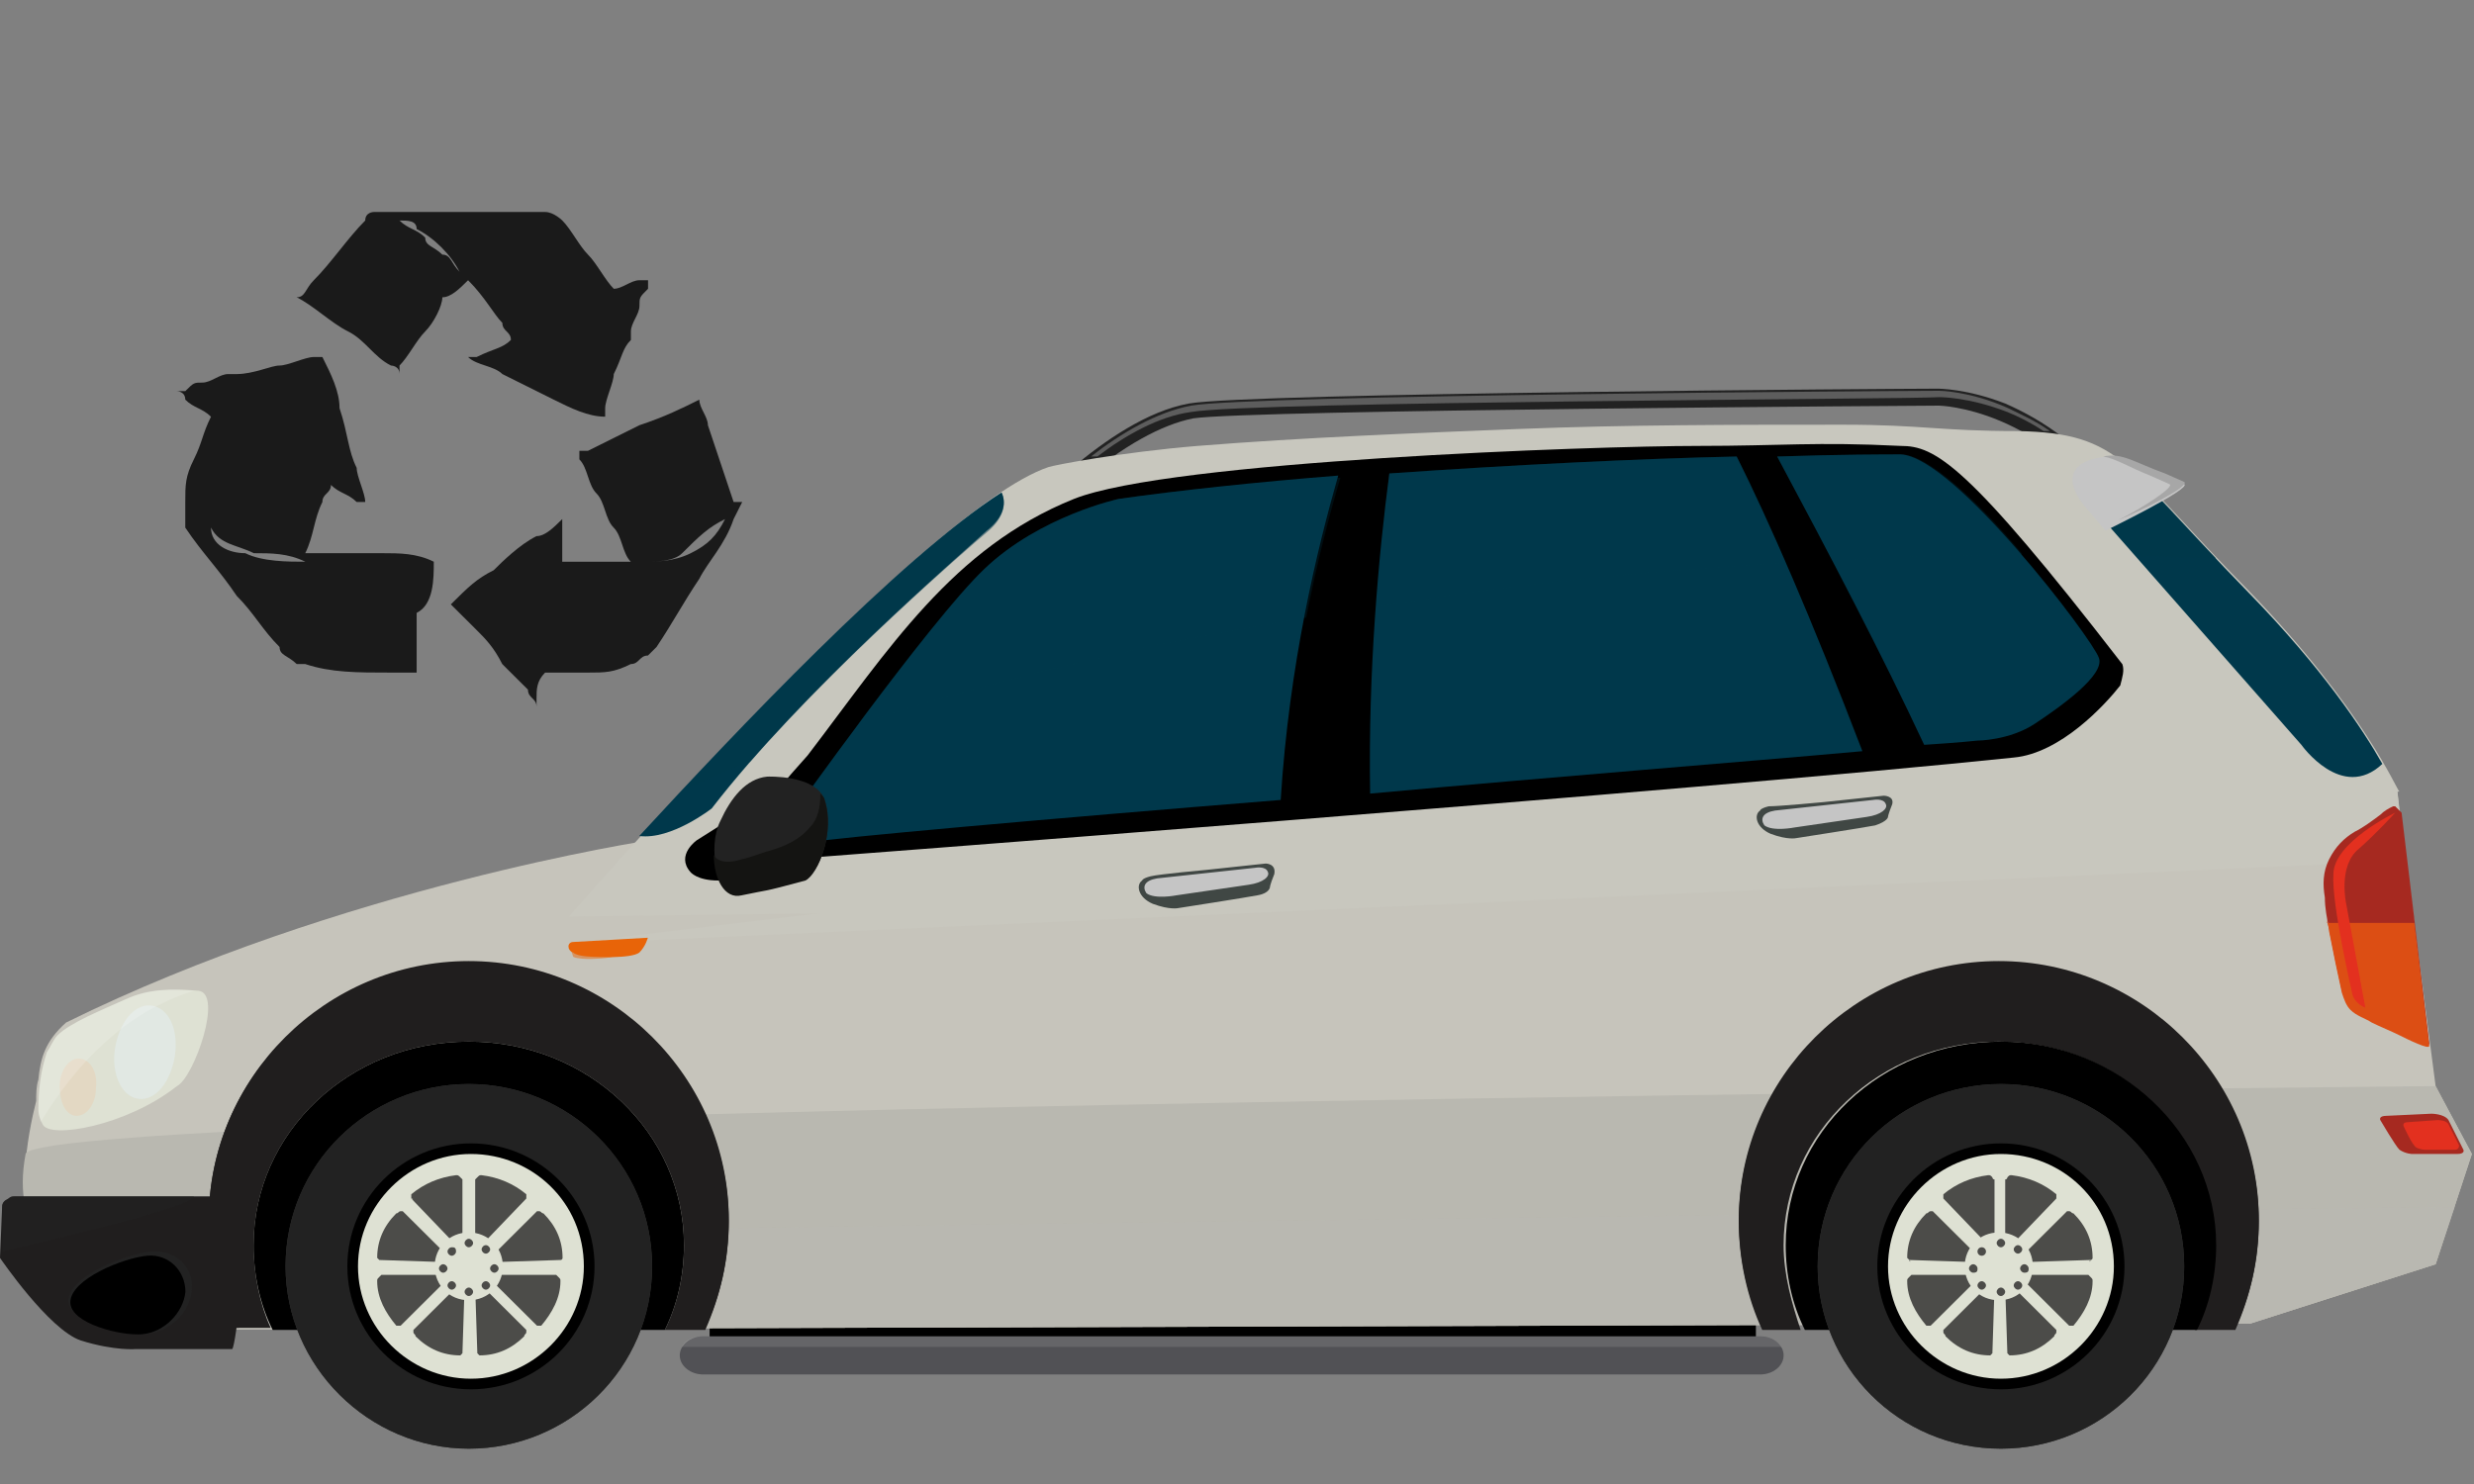 <svg width="70" height="42" viewBox="0 0 70 42" fill="none" xmlns="http://www.w3.org/2000/svg">
<rect x="0" y="0" width="70" height="42" fill="#808080" stroke="none"/>
<g clip-path="url(#clip0_97_34291)">
<path d="M29 15.2L28.639 14.9C28.759 14.78 31.292 11.84 33.643 11.42C35.331 11.12 54.022 11 54.806 11C54.866 11 55.65 11 56.735 11.42C57.7 11.84 59.147 12.68 60.292 14.54L59.87 14.78C57.82 11.54 54.866 11.48 54.866 11.48C54.685 11.48 35.392 11.6 33.764 11.84C32.859 12.02 31.774 12.62 30.568 13.64C29.664 14.42 29.061 15.2 29 15.2Z" fill="#222222"/>
<g opacity="0.6">
<path opacity="0.6" d="M58.001 12.2C57.579 11.9 57.157 11.72 56.795 11.54C55.71 11.06 54.866 11.06 54.866 11.06C54.082 11.06 35.331 11.18 33.703 11.48C32.738 11.66 31.713 12.26 30.869 12.92C30.929 12.92 30.99 12.92 31.05 12.92C31.834 12.32 32.798 11.78 33.703 11.66C35.391 11.36 54.082 11.3 54.866 11.24C54.926 11.24 55.71 11.24 56.795 11.66C57.096 11.78 57.458 11.96 57.82 12.2C57.82 12.2 57.88 12.2 58.001 12.2Z" fill="#C5C5C5"/>
</g>
<path d="M49.622 37.88C49.622 38.24 49.32 38.6 48.898 38.6H20.802C20.44 38.6 20.078 38.3 20.078 37.88V36.62C20.078 36.26 20.38 35.9 20.802 35.9H48.958C49.32 35.9 49.682 36.2 49.682 36.62V37.88H49.622Z" fill="black"/>
<path d="M50.466 38.36C50.466 38.66 50.165 38.9 49.803 38.9H19.898C19.536 38.9 19.234 38.66 19.234 38.36C19.234 38.06 19.536 37.82 19.898 37.82H49.803C50.165 37.82 50.466 38.06 50.466 38.36Z" fill="#515155"/>
<g opacity="0.4">
<path opacity="0.4" d="M50.406 38.12C50.285 37.94 50.044 37.82 49.803 37.82H19.898C19.596 37.82 19.355 37.94 19.295 38.12H50.406Z" fill="#D0D0D0"/>
</g>
<path d="M67.829 22.4L18.389 23.78C18.389 23.78 9.646 25.1 1.869 28.94C1.266 29.48 1.145 29.96 1.085 30.56C1.024 30.74 1.024 30.98 1.024 31.16C0.783 32.12 0.361 34.28 1.205 35.18C2.471 36.56 1.688 35.72 3.255 37.58C3.316 37.64 3.376 37.64 3.436 37.64L63.669 37.46L68.914 35.78L69.939 32.66L68.914 30.74L67.829 22.4Z" fill="#C6C4BB"/>
<path d="M0.724 32.66C0.302 34.94 1.628 35.72 3.256 37.58C3.316 37.64 3.377 37.64 3.437 37.64L63.669 37.46L68.915 35.78L69.94 32.66L68.915 30.74C68.975 30.74 0.965 31.34 0.724 32.66Z" fill="#B9B8B0"/>
<g opacity="0.6">
<path opacity="0.6" d="M1.206 35.18C2.472 36.56 1.688 35.72 3.256 37.58C3.316 37.64 3.376 37.64 3.437 37.64L63.669 37.46L68.915 35.78L69.457 34.16C69.457 34.16 0.965 34.88 1.206 35.18Z" fill="#B9B8B0"/>
</g>
<path d="M63.608 16.7C60.111 13.16 60.051 12.26 57.097 12.2C54.866 12.2 54.384 12.02 52.153 12.02C49.078 12.02 46.063 12.02 42.988 12.14C39.974 12.26 36.899 12.38 33.884 12.62C31.713 12.8 29.844 13.16 29.664 13.22C26.106 14.42 16.098 25.94 16.098 25.94L39.793 25.64L67.889 22.4C67.829 22.4 66.924 20.12 63.608 16.7Z" fill="#C8C7BE"/>
<path d="M60.052 18.8C55.65 13.1 54.746 12.62 53.781 12.62C51.37 12.5 50.405 12.62 48.053 12.62C45.099 12.62 33.101 13.04 30.388 14.12C26.951 15.5 25.142 18.38 22.851 21.38C22.489 21.8 21.947 22.34 21.705 22.88C21.705 22.88 21.102 24.2 22.308 24.32C22.308 24.32 48.415 22.34 56.977 21.44C58.303 21.32 59.569 19.94 59.991 19.4C60.052 19.16 60.112 18.98 60.052 18.8Z" fill="black"/>
<path d="M20.138 22.88C22.73 19.52 27.072 15.8 27.916 15.02C28.458 14.6 28.458 14.18 28.338 13.94C25.444 15.8 20.801 20.72 18.088 23.66C18.992 23.78 20.138 22.88 20.138 22.88Z" fill="#00384B"/>
<path d="M31.654 14.12C31.654 14.12 29.423 14.6 27.855 16.1C26.288 17.6 22.369 23.12 22.369 23.12C22.369 23.12 21.404 24.08 22.911 23.84C23.514 23.72 29.543 23.18 36.236 22.64C36.477 18.8 37.261 15.56 37.864 13.46C35.573 13.64 33.342 13.88 31.654 14.12Z" fill="#00384B"/>
<path d="M39.31 13.4C39.009 15.68 38.707 18.98 38.767 22.46C44.013 21.98 49.379 21.56 52.695 21.26C51.248 17.48 50.042 14.72 49.138 12.92C46.364 12.98 42.747 13.16 39.31 13.4Z" fill="#00384B"/>
<path d="M59.387 18.62C59.206 18.08 55.288 12.92 53.78 12.86C53.358 12.86 52.092 12.86 50.283 12.92C51.791 15.74 53.238 18.5 54.443 21.08C55.408 21.02 55.951 20.96 55.951 20.96C55.951 20.96 56.855 20.96 57.579 20.48C58.302 20 59.568 19.1 59.387 18.62Z" fill="#00384B"/>
<path d="M7.174 35.24C7.174 32.06 9.888 29.48 13.264 29.48C16.64 29.48 19.354 32.06 19.354 35.24C19.354 36.08 19.173 36.92 18.811 37.64H19.956C20.378 36.68 20.62 35.66 20.62 34.58C20.62 30.56 17.304 27.26 13.264 27.26C9.224 27.26 5.908 30.5 5.908 34.52C5.908 35.6 6.149 36.68 6.571 37.58H7.657C7.355 36.92 7.174 36.08 7.174 35.24Z" fill="#201E1E"/>
<path d="M20.62 34.52C20.62 30.5 17.304 27.2 13.264 27.2C9.224 27.2 5.908 30.5 5.908 34.52C5.908 35.6 6.149 36.68 6.571 37.58H6.752C6.391 36.74 6.21 35.78 6.21 34.82C6.21 30.92 9.345 27.8 13.264 27.8C17.183 27.8 20.318 30.92 20.318 34.82C20.318 35.78 20.137 36.74 19.776 37.58H19.956C20.378 36.68 20.62 35.66 20.62 34.52Z" fill="#201E1E"/>
<path d="M13.263 29.48C9.887 29.48 7.174 32.06 7.174 35.24C7.174 36.08 7.355 36.92 7.716 37.64H18.81C19.172 36.92 19.353 36.08 19.353 35.24C19.353 32.06 16.64 29.48 13.263 29.48Z" fill="black"/>
<path d="M18.45 35.84C18.45 38.72 16.099 41 13.265 41C10.431 41 8.08 38.66 8.08 35.84C8.08 32.96 10.431 30.68 13.265 30.68C16.099 30.68 18.45 32.96 18.45 35.84Z" fill="#363635"/>
<path d="M18.45 35.84C18.45 38.72 16.099 41 13.265 41C10.431 41 8.08 38.66 8.08 35.84C8.08 32.96 10.431 30.68 13.265 30.68C16.099 30.68 18.45 32.96 18.45 35.84Z" fill="#222222"/>
<path d="M16.822 35.84C16.822 37.76 15.255 39.32 13.325 39.32C11.396 39.32 9.828 37.76 9.828 35.84C9.828 33.92 11.396 32.36 13.325 32.36C15.255 32.36 16.822 33.92 16.822 35.84Z" fill="black"/>
<path d="M16.52 35.84C16.52 37.58 15.073 39.02 13.324 39.02C11.576 39.02 10.129 37.58 10.129 35.84C10.129 34.1 11.576 32.66 13.324 32.66C15.073 32.66 16.52 34.04 16.52 35.84Z" fill="#DEE1D3"/>
<path d="M14.892 33.92C14.892 33.86 14.892 33.86 14.892 33.8C14.531 33.5 14.108 33.32 13.626 33.26C13.566 33.26 13.566 33.26 13.506 33.32L13.445 33.38V35.18C13.445 35.18 13.445 35.24 13.506 35.24C13.506 35.24 13.506 35.24 13.566 35.24H13.626L14.892 33.92C14.892 33.98 14.892 33.92 14.892 33.92Z" fill="#4C4C49"/>
<path d="M15.857 35.66C15.917 35.66 15.917 35.6 15.917 35.6C15.917 35.12 15.736 34.7 15.375 34.34C15.315 34.34 15.315 34.28 15.254 34.28H15.194L13.928 35.54V35.6C13.928 35.6 13.928 35.6 13.928 35.66L13.988 35.72L15.857 35.66C15.797 35.72 15.797 35.72 15.857 35.66Z" fill="#4C4C49"/>
<path d="M15.194 37.52C15.254 37.52 15.254 37.52 15.314 37.52C15.616 37.16 15.857 36.74 15.857 36.26C15.857 36.2 15.857 36.2 15.797 36.14L15.736 36.08H13.928C13.928 36.08 13.867 36.08 13.867 36.14V36.2L15.194 37.52Z" fill="#4C4C49"/>
<path d="M13.506 38.3L13.566 38.36C14.048 38.36 14.47 38.18 14.832 37.82C14.832 37.76 14.892 37.76 14.892 37.7V37.64L13.626 36.38H13.566C13.566 36.38 13.566 36.38 13.506 36.38L13.445 36.44L13.506 38.3C13.445 38.3 13.445 38.3 13.506 38.3Z" fill="#4C4C49"/>
<path d="M11.637 33.92C11.637 33.86 11.637 33.86 11.637 33.8C11.998 33.5 12.421 33.32 12.903 33.26C12.963 33.26 12.963 33.26 13.024 33.32L13.084 33.38V35.18C13.084 35.18 13.084 35.24 13.024 35.24C13.024 35.24 13.024 35.24 12.963 35.24H12.903L11.637 33.92C11.697 33.98 11.697 33.92 11.637 33.92Z" fill="#4C4C49"/>
<path d="M10.732 35.66L10.672 35.6C10.672 35.12 10.853 34.7 11.214 34.34C11.275 34.34 11.275 34.28 11.335 34.28H11.395L12.662 35.54V35.6C12.662 35.6 12.662 35.6 12.662 35.66L12.601 35.72L10.732 35.66C10.732 35.72 10.732 35.72 10.732 35.66Z" fill="#4C4C49"/>
<path d="M11.335 37.52C11.275 37.52 11.275 37.52 11.214 37.52C10.913 37.16 10.672 36.74 10.672 36.26C10.672 36.2 10.672 36.2 10.732 36.14L10.793 36.08H12.601C12.601 36.08 12.662 36.08 12.662 36.14V36.2L11.335 37.52C11.395 37.52 11.335 37.52 11.335 37.52Z" fill="#4C4C49"/>
<path d="M13.084 38.3L13.024 38.36C12.541 38.36 12.119 38.18 11.758 37.82C11.758 37.76 11.697 37.76 11.697 37.7V37.64L12.963 36.38H13.024C13.024 36.38 13.024 36.38 13.084 36.38L13.144 36.44L13.084 38.3Z" fill="#4C4C49"/>
<path d="M14.228 35.84C14.228 36.38 13.806 36.8 13.264 36.8C12.721 36.8 12.299 36.38 12.299 35.84C12.299 35.3 12.721 34.88 13.264 34.88C13.806 34.88 14.228 35.3 14.228 35.84Z" fill="#DEE1D3"/>
<path d="M13.868 35.36C13.868 35.42 13.808 35.48 13.748 35.48C13.687 35.48 13.627 35.42 13.627 35.36C13.627 35.3 13.687 35.24 13.748 35.24C13.808 35.24 13.868 35.3 13.868 35.36Z" fill="#4C4C49"/>
<path d="M13.386 35.18C13.386 35.24 13.325 35.3 13.265 35.3C13.205 35.3 13.145 35.24 13.145 35.18C13.145 35.12 13.205 35.06 13.265 35.06C13.325 35.06 13.386 35.12 13.386 35.18Z" fill="#4C4C49"/>
<path d="M12.903 35.42C12.903 35.48 12.843 35.54 12.783 35.54C12.722 35.54 12.662 35.48 12.662 35.42C12.662 35.36 12.722 35.3 12.783 35.3C12.843 35.3 12.903 35.3 12.903 35.42Z" fill="#4C4C49"/>
<path d="M13.868 36.38C13.868 36.32 13.808 36.26 13.748 36.26C13.687 36.26 13.627 36.32 13.627 36.38C13.627 36.44 13.687 36.5 13.748 36.5C13.808 36.5 13.868 36.44 13.868 36.38Z" fill="#4C4C49"/>
<path d="M14.108 35.9C14.108 35.84 14.048 35.78 13.988 35.78C13.928 35.78 13.867 35.84 13.867 35.9C13.867 35.96 13.928 36.02 13.988 36.02C14.048 36.02 14.108 35.96 14.108 35.9Z" fill="#4C4C49"/>
<path d="M12.661 35.9C12.661 35.84 12.601 35.78 12.54 35.78C12.48 35.78 12.42 35.84 12.42 35.9C12.42 35.96 12.48 36.02 12.54 36.02C12.601 36.02 12.661 35.96 12.661 35.9Z" fill="#4C4C49"/>
<path d="M13.386 36.56C13.386 36.5 13.325 36.44 13.265 36.44C13.205 36.44 13.145 36.5 13.145 36.56C13.145 36.62 13.205 36.68 13.265 36.68C13.325 36.68 13.386 36.62 13.386 36.56Z" fill="#4C4C49"/>
<path d="M12.903 36.38C12.903 36.32 12.843 36.26 12.783 36.26C12.722 36.26 12.662 36.32 12.662 36.38C12.662 36.44 12.722 36.5 12.783 36.5C12.843 36.5 12.903 36.44 12.903 36.38Z" fill="#4C4C49"/>
<path d="M6.994 34.94C6.994 34.58 7.054 34.22 7.054 33.86H0.422C0.362 33.86 0.301 33.86 0.241 33.92C0.121 33.98 0.06 34.04 0.06 34.16L0 35.6C0 35.6 1.387 37.64 2.291 37.94C3.256 38.24 3.859 38.18 3.859 38.18H6.572C6.693 38 6.934 35.42 6.994 34.94Z" fill="#201E1E"/>
<path opacity="0.6" d="M5.487 33.86H0.423C0.363 33.86 0.302 33.86 0.242 33.92C0.121 33.98 0.061 34.04 0.061 34.16V35.42C0.001 35.42 5.427 34.22 5.487 33.86Z" fill="#222222"/>
<path d="M21.042 22.94L19.716 23.78C19.716 23.78 19.113 24.2 19.535 24.68C19.535 24.68 19.716 24.92 20.319 24.92C20.861 24.92 22.007 24.68 22.007 24.68L21.042 22.94Z" fill="black"/>
<path d="M23.333 22.64C23.092 21.92 21.706 21.98 21.706 21.98C21.103 22.04 20.681 22.58 20.379 23.24C20.017 23.96 20.259 25.4 20.982 25.28C21.826 25.1 21.464 25.22 22.791 24.86C23.153 24.74 23.635 23.54 23.333 22.64Z" fill="#222222"/>
<path d="M23.332 22.64C23.332 22.58 23.272 22.52 23.212 22.46C23.212 22.82 23.152 23.18 22.91 23.42C22.609 23.78 22.187 23.96 21.765 24.08C21.524 24.14 21.282 24.26 20.981 24.32C20.8 24.38 20.499 24.44 20.318 24.32C20.258 24.32 20.258 24.26 20.197 24.2C20.197 24.86 20.499 25.46 20.981 25.34C21.825 25.16 21.463 25.28 22.79 24.92C23.152 24.74 23.634 23.54 23.332 22.64Z" fill="#141412"/>
<path d="M15.918 26.72L66.805 20.6L67.83 22.34L67.89 23L66.323 24.44L15.918 26.72Z" fill="#C8C7BE"/>
<path d="M34.126 24.62L35.814 24.44C35.814 24.44 36.115 24.44 36.055 24.74C35.934 25.04 35.934 25.1 35.934 25.1C35.934 25.1 35.934 25.28 35.573 25.34C35.271 25.4 33.342 25.7 33.342 25.7C33.342 25.7 33.101 25.76 32.618 25.58C32.196 25.4 32.136 25.04 32.317 24.92C32.317 24.92 32.317 24.86 32.558 24.8C32.799 24.74 34.126 24.62 34.126 24.62Z" fill="#404744"/>
<path d="M32.739 24.86L35.512 24.56C35.512 24.56 35.814 24.5 35.874 24.68C35.934 24.8 35.753 24.98 35.331 25.04C34.909 25.1 33.281 25.34 33.281 25.34C33.281 25.34 32.678 25.46 32.437 25.28C32.317 25.1 32.377 24.92 32.739 24.86Z" fill="#C5C5C5"/>
<path d="M51.61 22.7L53.298 22.52C53.298 22.52 53.6 22.52 53.539 22.76C53.419 23.06 53.419 23.12 53.419 23.12C53.419 23.12 53.419 23.24 53.057 23.36C52.756 23.42 50.826 23.72 50.826 23.72C50.826 23.72 50.585 23.78 50.103 23.6C49.681 23.42 49.62 23.06 49.801 22.94C49.801 22.94 49.801 22.88 50.042 22.82C50.344 22.82 51.61 22.7 51.61 22.7Z" fill="#404744"/>
<path d="M50.223 22.94L52.997 22.64C52.997 22.64 53.298 22.58 53.358 22.76C53.419 22.88 53.238 23.06 52.816 23.12C52.394 23.18 50.766 23.42 50.766 23.42C50.766 23.42 50.163 23.54 49.922 23.36C49.801 23.18 49.861 23 50.223 22.94Z" fill="#C5C5C5"/>
<path d="M59.871 12.98C59.026 12.98 58.484 13.22 58.785 13.88L65.116 21.08C65.116 21.08 66.262 22.7 67.407 21.62C66.865 20.66 65.719 18.92 63.609 16.76C61.679 14.78 60.775 13.64 59.871 12.98Z" fill="#00384B"/>
<path d="M5.608 28.04C4.884 27.98 4.221 27.98 3.558 28.28C2.895 28.58 1.99 28.94 1.629 29.3C1.508 29.42 1.448 29.6 1.327 29.78C1.146 30.32 1.086 30.86 1.086 31.4C1.086 31.58 1.146 31.7 1.207 31.82C1.387 32.24 3.558 31.88 5.005 30.74C5.487 30.5 6.331 28.1 5.608 28.04Z" fill="#DEE1D3"/>
<path opacity="0.6" d="M4.945 29.9C4.825 30.62 4.403 31.16 3.92 31.1C3.438 31.04 3.136 30.38 3.257 29.66C3.378 28.94 3.8 28.4 4.282 28.46C4.764 28.52 5.066 29.12 4.945 29.9Z" fill="#E3EDEE"/>
<path d="M2.714 30.8C2.714 31.22 2.473 31.58 2.172 31.58C1.87 31.58 1.689 31.22 1.689 30.74C1.689 30.32 1.931 29.96 2.232 29.96C2.534 29.96 2.775 30.32 2.714 30.8Z" fill="#E3D8C3"/>
<g opacity="0.4">
<path opacity="0.4" d="M5.487 28.04C4.824 27.98 4.161 27.98 3.558 28.28C2.895 28.58 1.99 28.94 1.629 29.3C1.508 29.42 1.448 29.6 1.327 29.78C1.146 30.32 1.086 30.86 1.086 31.4C1.086 31.52 1.146 31.64 1.146 31.76C2.171 30.08 3.558 28.64 5.487 28.04Z" fill="white"/>
</g>
<path d="M4.281 35.42C4.944 35.36 5.487 35.84 5.427 36.5C5.366 37.16 4.824 37.7 4.1 37.76C3.437 37.82 1.93 37.4 1.93 36.8C1.99 36.08 3.618 35.48 4.281 35.42Z" fill="#222222"/>
<path d="M4.161 35.54C4.764 35.48 5.246 35.96 5.246 36.56C5.186 37.16 4.643 37.7 4.04 37.76C3.437 37.82 1.99 37.46 1.99 36.86C1.99 36.2 3.498 35.6 4.161 35.54Z" fill="black"/>
<path opacity="0.5" d="M21.223 21.56C23.815 18.62 27.192 15.68 27.975 15.02C28.458 14.6 28.458 14.18 28.337 13.94C25.865 15.56 22.067 19.46 19.354 22.34C19.956 22.1 20.559 21.8 21.223 21.56Z" fill="#00384B"/>
<g opacity="0.5">
<path opacity="0.5" d="M31.655 18.5C33.403 18.08 35.212 17.78 36.96 17.48C37.262 15.92 37.623 14.54 37.925 13.52C35.574 13.64 33.343 13.88 31.655 14.12C31.655 14.12 29.424 14.6 27.856 16.1C27.012 16.88 25.505 18.86 24.299 20.48C26.71 19.7 29.183 19.04 31.655 18.5Z" fill="#00384B"/>
<path opacity="0.5" d="M50.525 15.92C49.983 14.72 49.561 13.76 49.139 12.92C46.365 12.98 42.748 13.16 39.311 13.4C39.19 14.48 39.07 15.74 38.949 17.18C42.748 16.52 46.667 16.16 50.525 15.92Z" fill="#00384B"/>
<path opacity="0.5" d="M55.048 15.74C55.772 15.74 56.495 15.68 57.219 15.68C56.013 14.24 54.566 12.86 53.782 12.86C53.36 12.86 52.094 12.86 50.285 12.92C50.828 13.94 51.37 14.9 51.853 15.86C52.938 15.8 53.963 15.74 55.048 15.74Z" fill="#00384B"/>
</g>
<path opacity="0.5" d="M60.474 15.74C61.197 15.74 61.921 15.8 62.705 15.8C61.378 14.42 60.655 13.52 59.931 12.98C59.087 12.98 58.544 13.22 58.846 13.88L60.474 15.74Z" fill="#00384B"/>
<path d="M50.465 35.24C50.465 32.06 53.179 29.48 56.555 29.48C59.931 29.48 62.645 32.06 62.645 35.24C62.645 36.08 62.464 36.92 62.102 37.64H63.248C63.669 36.68 63.911 35.66 63.911 34.58C63.911 30.56 60.595 27.26 56.555 27.26C52.515 27.26 49.199 30.56 49.199 34.58C49.199 35.66 49.44 36.74 49.862 37.64H50.948C50.706 36.92 50.465 36.08 50.465 35.24Z" fill="#201E1E"/>
<path d="M56.615 29.48C53.239 29.48 50.525 32.06 50.525 35.24C50.525 36.08 50.706 36.92 51.068 37.64H62.162C62.524 36.92 62.705 36.08 62.705 35.24C62.705 32.06 59.931 29.48 56.615 29.48Z" fill="black"/>
<path d="M61.8 35.84C61.8 38.72 59.449 41 56.615 41C53.721 41 51.43 38.66 51.43 35.84C51.43 32.96 53.781 30.68 56.615 30.68C59.449 30.68 61.8 32.96 61.8 35.84Z" fill="#363635"/>
<path d="M61.8 35.84C61.8 38.72 59.449 41 56.615 41C53.721 41 51.43 38.66 51.43 35.84C51.43 32.96 53.781 30.68 56.615 30.68C59.449 30.68 61.8 32.96 61.8 35.84Z" fill="#222222"/>
<path d="M60.111 35.84C60.111 37.76 58.544 39.32 56.614 39.32C54.685 39.32 53.117 37.76 53.117 35.84C53.117 33.92 54.685 32.36 56.614 32.36C58.544 32.36 60.111 33.92 60.111 35.84Z" fill="black"/>
<path d="M59.811 35.84C59.811 37.58 58.364 39.02 56.615 39.02C54.867 39.02 53.42 37.58 53.42 35.84C53.42 34.1 54.867 32.66 56.615 32.66C58.364 32.66 59.811 34.04 59.811 35.84Z" fill="#DEE1D3"/>
<path d="M58.183 33.92C58.183 33.86 58.183 33.86 58.183 33.8C57.822 33.5 57.4 33.32 56.917 33.26C56.857 33.26 56.857 33.26 56.797 33.32C56.797 33.32 56.797 33.38 56.736 33.38V35.18C56.736 35.18 56.736 35.24 56.797 35.24C56.797 35.24 56.797 35.24 56.857 35.24H56.917L58.183 33.92C58.183 33.98 58.183 33.92 58.183 33.92Z" fill="#4C4C49"/>
<path d="M59.148 35.66C59.208 35.66 59.208 35.6 59.208 35.6C59.208 35.12 59.028 34.7 58.666 34.34C58.605 34.34 58.605 34.28 58.545 34.28H58.485L57.219 35.54V35.6C57.219 35.6 57.219 35.6 57.219 35.66L57.279 35.72L59.148 35.66C59.088 35.72 59.148 35.72 59.148 35.66Z" fill="#4C4C49"/>
<path d="M58.545 37.52C58.605 37.52 58.605 37.52 58.666 37.52C58.967 37.16 59.208 36.74 59.208 36.26C59.208 36.2 59.208 36.2 59.148 36.14L59.088 36.08H57.279C57.279 36.08 57.219 36.08 57.219 36.14V36.2L58.545 37.52C58.485 37.52 58.485 37.52 58.545 37.52Z" fill="#4C4C49"/>
<path d="M56.797 38.3L56.857 38.36C57.339 38.36 57.761 38.18 58.123 37.82C58.123 37.76 58.183 37.76 58.183 37.7V37.64L56.917 36.38H56.857C56.857 36.38 56.857 36.38 56.797 36.38L56.736 36.44L56.797 38.3Z" fill="#4C4C49"/>
<path d="M54.986 33.92C54.986 33.86 54.986 33.86 54.986 33.8C55.348 33.5 55.77 33.32 56.252 33.26C56.313 33.26 56.313 33.26 56.373 33.32C56.373 33.32 56.373 33.38 56.433 33.38V35.18C56.433 35.18 56.433 35.24 56.373 35.24C56.373 35.24 56.373 35.24 56.313 35.24H56.252L54.986 33.92C54.986 33.98 54.986 33.92 54.986 33.92Z" fill="#4C4C49"/>
<path d="M54.023 35.66L53.963 35.6C53.963 35.12 54.144 34.7 54.505 34.34C54.566 34.34 54.566 34.28 54.626 34.28H54.686L55.953 35.54V35.6C55.953 35.6 55.953 35.6 55.953 35.66L55.892 35.72L54.023 35.66C54.084 35.72 54.023 35.72 54.023 35.66Z" fill="#4C4C49"/>
<path d="M54.626 37.52C54.566 37.52 54.566 37.52 54.505 37.52C54.204 37.16 53.963 36.74 53.963 36.26C53.963 36.2 53.963 36.2 54.023 36.14L54.084 36.08H55.892C55.892 36.08 55.953 36.08 55.953 36.14V36.2L54.626 37.52C54.686 37.52 54.686 37.52 54.626 37.52Z" fill="#4C4C49"/>
<path d="M56.373 38.3L56.313 38.36C55.83 38.36 55.408 38.18 55.047 37.82C55.047 37.76 54.986 37.76 54.986 37.7V37.64L56.252 36.38H56.313C56.313 36.38 56.313 36.38 56.373 36.38L56.433 36.44L56.373 38.3Z" fill="#4C4C49"/>
<path d="M57.519 35.84C57.519 36.38 57.097 36.8 56.554 36.8C56.012 36.8 55.59 36.38 55.59 35.84C55.59 35.3 56.012 34.88 56.554 34.88C57.097 34.88 57.519 35.3 57.519 35.84Z" fill="#DEE1D3"/>
<path d="M57.218 35.36C57.218 35.42 57.157 35.48 57.097 35.48C57.037 35.48 56.977 35.42 56.977 35.36C56.977 35.3 57.037 35.24 57.097 35.24C57.157 35.24 57.218 35.3 57.218 35.36Z" fill="#4C4C49"/>
<path d="M56.735 35.18C56.735 35.24 56.675 35.3 56.615 35.3C56.554 35.3 56.494 35.24 56.494 35.18C56.494 35.12 56.554 35.06 56.615 35.06C56.675 35.06 56.735 35.12 56.735 35.18Z" fill="#4C4C49"/>
<path d="M56.072 35.54C56.138 35.54 56.192 35.486 56.192 35.42C56.192 35.354 56.138 35.3 56.072 35.3C56.005 35.3 55.951 35.354 55.951 35.42C55.951 35.486 56.005 35.54 56.072 35.54Z" fill="#4C4C49"/>
<path d="M57.218 36.38C57.218 36.32 57.157 36.26 57.097 36.26C57.037 36.26 56.977 36.32 56.977 36.38C56.977 36.44 57.037 36.5 57.097 36.5C57.157 36.5 57.218 36.44 57.218 36.38Z" fill="#4C4C49"/>
<path d="M57.399 35.9C57.399 35.84 57.339 35.78 57.279 35.78C57.218 35.78 57.158 35.84 57.158 35.9C57.158 35.96 57.218 36.02 57.279 36.02C57.399 36.02 57.399 35.96 57.399 35.9Z" fill="#4C4C49"/>
<path d="M55.952 35.9C55.952 35.84 55.892 35.78 55.831 35.78C55.771 35.78 55.711 35.84 55.711 35.9C55.711 35.96 55.771 36.02 55.831 36.02C55.952 36.02 55.952 35.96 55.952 35.9Z" fill="#4C4C49"/>
<path d="M56.735 36.56C56.735 36.5 56.675 36.44 56.615 36.44C56.554 36.44 56.494 36.5 56.494 36.56C56.494 36.62 56.554 36.68 56.615 36.68C56.675 36.68 56.735 36.62 56.735 36.56Z" fill="#4C4C49"/>
<path d="M56.192 36.38C56.192 36.32 56.132 36.26 56.072 36.26C56.011 36.26 55.951 36.32 55.951 36.38C55.951 36.44 56.011 36.5 56.072 36.5C56.132 36.5 56.192 36.44 56.192 36.38Z" fill="#4C4C49"/>
<path d="M63.911 34.52C63.911 30.5 60.595 27.2 56.555 27.2C52.515 27.2 49.199 30.5 49.199 34.52C49.199 35.6 49.44 36.68 49.862 37.58H50.043C49.682 36.74 49.501 35.78 49.501 34.82C49.501 30.92 52.636 27.8 56.555 27.8C60.474 27.8 63.609 30.92 63.609 34.82C63.609 35.78 63.428 36.74 63.067 37.58H63.248C63.669 36.68 63.911 35.66 63.911 34.52Z" fill="#201E1E"/>
<path d="M58.966 14.3C58.966 14.3 58.062 13.28 59.268 12.98C59.991 12.8 60.293 13.1 61.257 13.46L61.8 13.7C62.041 13.82 59.569 15.02 59.569 15.02L58.966 14.3Z" fill="#C5C5C5"/>
<path d="M61.801 13.64L61.258 13.4C60.414 13.1 60.052 12.8 59.51 12.92C59.871 12.98 60.233 13.22 60.836 13.46L61.379 13.7C61.56 13.76 60.655 14.36 59.932 14.72C60.535 14.48 61.982 13.76 61.801 13.64Z" fill="#A7A7A7"/>
<path d="M67.529 31.58L68.796 31.52C68.796 31.52 69.157 31.52 69.278 31.7L69.7 32.54C69.7 32.54 69.76 32.66 69.519 32.66C69.278 32.66 68.253 32.66 68.253 32.66C68.253 32.66 68.072 32.66 67.891 32.54C67.77 32.42 67.349 31.7 67.349 31.7C67.349 31.7 67.288 31.58 67.529 31.58Z" fill="#A62920"/>
<path d="M68.132 31.76L68.976 31.7C68.976 31.7 69.218 31.7 69.278 31.82L69.579 32.42C69.579 32.42 69.579 32.54 69.459 32.54C69.338 32.54 68.615 32.54 68.615 32.54C68.615 32.54 68.494 32.54 68.373 32.48C68.253 32.42 68.012 31.88 68.012 31.88C68.012 31.88 67.951 31.76 68.132 31.76Z" fill="#E3301F"/>
<path d="M66.624 23.54C66.323 23.72 66.082 23.96 65.901 24.32C65.72 24.68 65.72 25.04 65.78 25.4C65.78 25.7 65.841 26 65.901 26.3C65.961 26.6 66.021 26.9 66.082 27.2C66.142 27.5 66.202 27.74 66.263 28.04C66.323 28.22 66.383 28.4 66.504 28.52C66.685 28.7 66.926 28.76 67.107 28.88C67.348 29 67.649 29.12 67.89 29.24C68.132 29.36 68.735 29.66 68.735 29.54L67.951 23L67.77 22.82H67.71C67.589 22.88 67.468 22.94 67.348 23.06C67.107 23.24 66.865 23.42 66.624 23.54Z" fill="#A62920"/>
<path d="M65.84 26C65.84 26.12 65.9 26.24 65.9 26.36C65.96 26.66 66.021 26.96 66.081 27.26C66.141 27.56 66.202 27.8 66.262 28.1C66.322 28.28 66.382 28.46 66.503 28.58C66.684 28.76 66.925 28.82 67.106 28.94C67.347 29.06 67.649 29.18 67.89 29.3C68.131 29.42 68.734 29.72 68.734 29.6L68.312 26.12H65.84V26Z" fill="#DC4E14"/>
<path d="M67.77 23C67.77 23 66.022 23.84 66.022 24.74C65.962 25.58 66.564 28.16 66.564 28.16C66.564 28.16 66.625 28.4 66.926 28.52L66.384 25.58C66.384 25.58 66.142 24.5 66.745 24.02C67.288 23.54 67.77 23 67.77 23Z" fill="#E3301F"/>
<path d="M16.22 26.66L18.33 26.54C18.33 26.54 18.27 26.78 18.089 26.96C17.848 27.14 16.823 27.08 16.823 27.08C16.823 27.08 16.34 27.08 16.22 26.96C16.039 26.9 16.039 26.66 16.22 26.66Z" fill="#E86408"/>
<path opacity="0.5" d="M16.22 26.78L17.667 26.72C17.667 26.72 17.667 26.9 17.486 27.02C17.366 27.14 16.642 27.14 16.642 27.14C16.642 27.14 16.341 27.14 16.22 27.08C16.16 26.9 16.099 26.78 16.22 26.78Z" fill="#E86408"/>
<path d="M13.244 7.931C13.729 8.414 13.971 8.897 14.214 9.138C14.214 9.38 14.456 9.38 14.456 9.621C14.214 9.862 13.971 9.862 13.486 10.104C13.486 10.104 13.486 10.104 13.244 10.104C13.486 10.345 13.971 10.345 14.214 10.587C14.699 10.828 15.184 11.069 15.668 11.311C16.154 11.552 16.638 11.793 17.123 11.793C17.123 11.793 17.123 11.793 17.123 11.552C17.123 11.311 17.366 10.828 17.366 10.587C17.608 10.104 17.608 9.862 17.851 9.621V9.38C17.851 9.138 18.093 8.897 18.093 8.655C18.093 8.414 18.093 8.414 18.336 8.173C18.336 8.173 18.336 8.173 18.336 7.931H18.093C17.851 7.931 17.608 8.173 17.366 8.173C17.123 7.931 16.881 7.448 16.638 7.207C16.396 6.966 16.153 6.483 15.911 6.241C15.911 6.241 15.668 6 15.426 6H15.184C14.456 6 13.729 6 13.001 6C12.274 6 11.789 6 11.062 6C10.819 6 10.577 6 10.577 6C10.577 6 10.334 6 10.334 6.241C9.849 6.724 9.364 7.448 8.879 7.931C8.637 8.173 8.637 8.414 8.395 8.414C8.879 8.655 9.364 9.138 9.849 9.38C10.334 9.621 10.577 10.104 11.062 10.345C11.062 10.345 11.304 10.345 11.304 10.587C11.304 10.587 11.304 10.587 11.304 10.345C11.547 10.104 11.789 9.621 12.031 9.38C12.274 9.138 12.516 8.655 12.516 8.414C12.759 8.414 13.001 8.173 13.244 7.931ZM11.304 6.241C11.062 6.241 11.062 6 10.819 6.241C10.819 6.241 10.819 6.241 10.577 6.241H10.819C11.062 6.241 11.062 6.241 11.304 6.241C11.547 6.241 11.789 6.241 11.789 6.483C12.274 6.724 12.759 7.207 13.001 7.69C12.759 7.448 12.759 7.207 12.516 7.207C12.274 6.966 12.031 6.966 12.031 6.724C11.789 6.483 11.547 6.483 11.304 6.241Z" fill="#1A1A1A"/>
<path d="M20.757 14.208C20.757 14.208 20.757 13.966 20.757 14.208C20.515 13.484 20.272 12.759 20.03 12.035C20.03 11.794 19.787 11.552 19.787 11.311C19.302 11.552 18.817 11.794 18.09 12.035C17.605 12.277 17.12 12.518 16.635 12.759H16.393C16.393 12.759 16.393 12.759 16.393 13.001C16.635 13.242 16.635 13.725 16.878 13.966C17.12 14.208 17.12 14.691 17.363 14.932C17.605 15.173 17.605 15.656 17.848 15.898C17.363 15.898 16.878 15.898 16.393 15.898C16.15 15.898 16.15 15.898 15.908 15.898C15.908 15.656 15.908 15.173 15.908 14.932C15.908 14.932 15.908 14.932 15.908 14.691C15.665 14.932 15.423 15.173 15.181 15.173C14.696 15.415 14.211 15.898 13.968 16.139C13.483 16.38 13.241 16.622 12.756 17.105C12.998 17.346 13.241 17.587 13.483 17.829C13.726 18.07 13.968 18.312 14.211 18.794L14.453 19.036C14.696 19.277 14.696 19.277 14.938 19.518C14.938 19.76 15.181 19.76 15.181 20.001V19.76C15.181 19.518 15.181 19.277 15.423 19.036C15.908 19.036 16.15 19.036 16.635 19.036C17.12 19.036 17.363 19.036 17.848 18.794C18.09 18.794 18.09 18.553 18.333 18.553L18.575 18.312C19.06 17.587 19.302 17.105 19.787 16.38C20.03 15.898 20.515 15.415 20.757 14.691L21 14.208C20.757 14.208 20.757 14.208 20.757 14.208ZM20.515 14.691C20.272 15.173 20.03 15.415 19.545 15.656C19.06 15.898 18.575 15.898 18.09 15.898C18.575 15.898 19.06 15.898 19.302 15.656C19.787 15.173 20.03 14.932 20.515 14.691C20.515 14.449 20.515 14.691 20.515 14.691Z" fill="#1A1A1A"/>
<path d="M12.274 15.898C12.274 15.898 12.274 15.656 12.274 15.898C12.031 15.656 12.031 15.656 12.274 15.898C11.789 15.656 11.304 15.656 10.819 15.656C10.334 15.656 10.092 15.656 9.607 15.656C9.364 15.656 8.879 15.656 8.637 15.656C8.879 15.173 8.879 14.691 9.122 14.208C9.122 13.966 9.364 13.966 9.364 13.725C9.607 13.966 9.849 13.966 10.092 14.208C10.092 14.208 10.092 14.208 10.334 14.208C10.334 13.966 10.092 13.484 10.092 13.242C9.849 12.759 9.849 12.277 9.607 11.552C9.607 11.07 9.364 10.587 9.122 10.104C9.122 10.104 9.122 10.104 8.879 10.104C8.637 10.104 8.152 10.345 7.91 10.345C7.667 10.345 7.182 10.587 6.697 10.587H6.455C6.212 10.587 5.97 10.828 5.727 10.828C5.485 10.828 5.485 10.828 5.242 11.07C5.242 11.07 5.242 11.07 5 11.07C5 11.07 5.242 11.07 5.242 11.311C5.485 11.552 5.727 11.552 5.97 11.794C5.727 12.277 5.727 12.518 5.485 13.001C5.242 13.484 5.242 13.725 5.242 14.208C5.242 14.449 5.242 14.449 5.242 14.691V14.932C5.727 15.656 6.212 16.139 6.697 16.863C7.182 17.346 7.425 17.829 7.91 18.311C7.91 18.553 8.152 18.553 8.395 18.794H8.637C9.364 19.036 10.092 19.036 11.062 19.036C11.304 19.036 11.547 19.036 11.789 19.036C11.789 18.553 11.789 17.829 11.789 17.346C12.274 17.105 12.274 16.38 12.274 15.898ZM8.637 15.898C8.152 15.898 7.425 15.898 6.94 15.656C6.455 15.656 5.97 15.415 5.97 14.932C6.212 15.415 6.697 15.415 7.182 15.656C7.667 15.656 8.152 15.656 8.637 15.898C8.637 15.656 8.637 15.898 8.637 15.898Z" fill="#1A1A1A"/>
</g>
<defs>
<clipPath id="clip0_97_34291">
<rect width="70" height="42" fill="white"/>
</clipPath>
</defs>
</svg>
